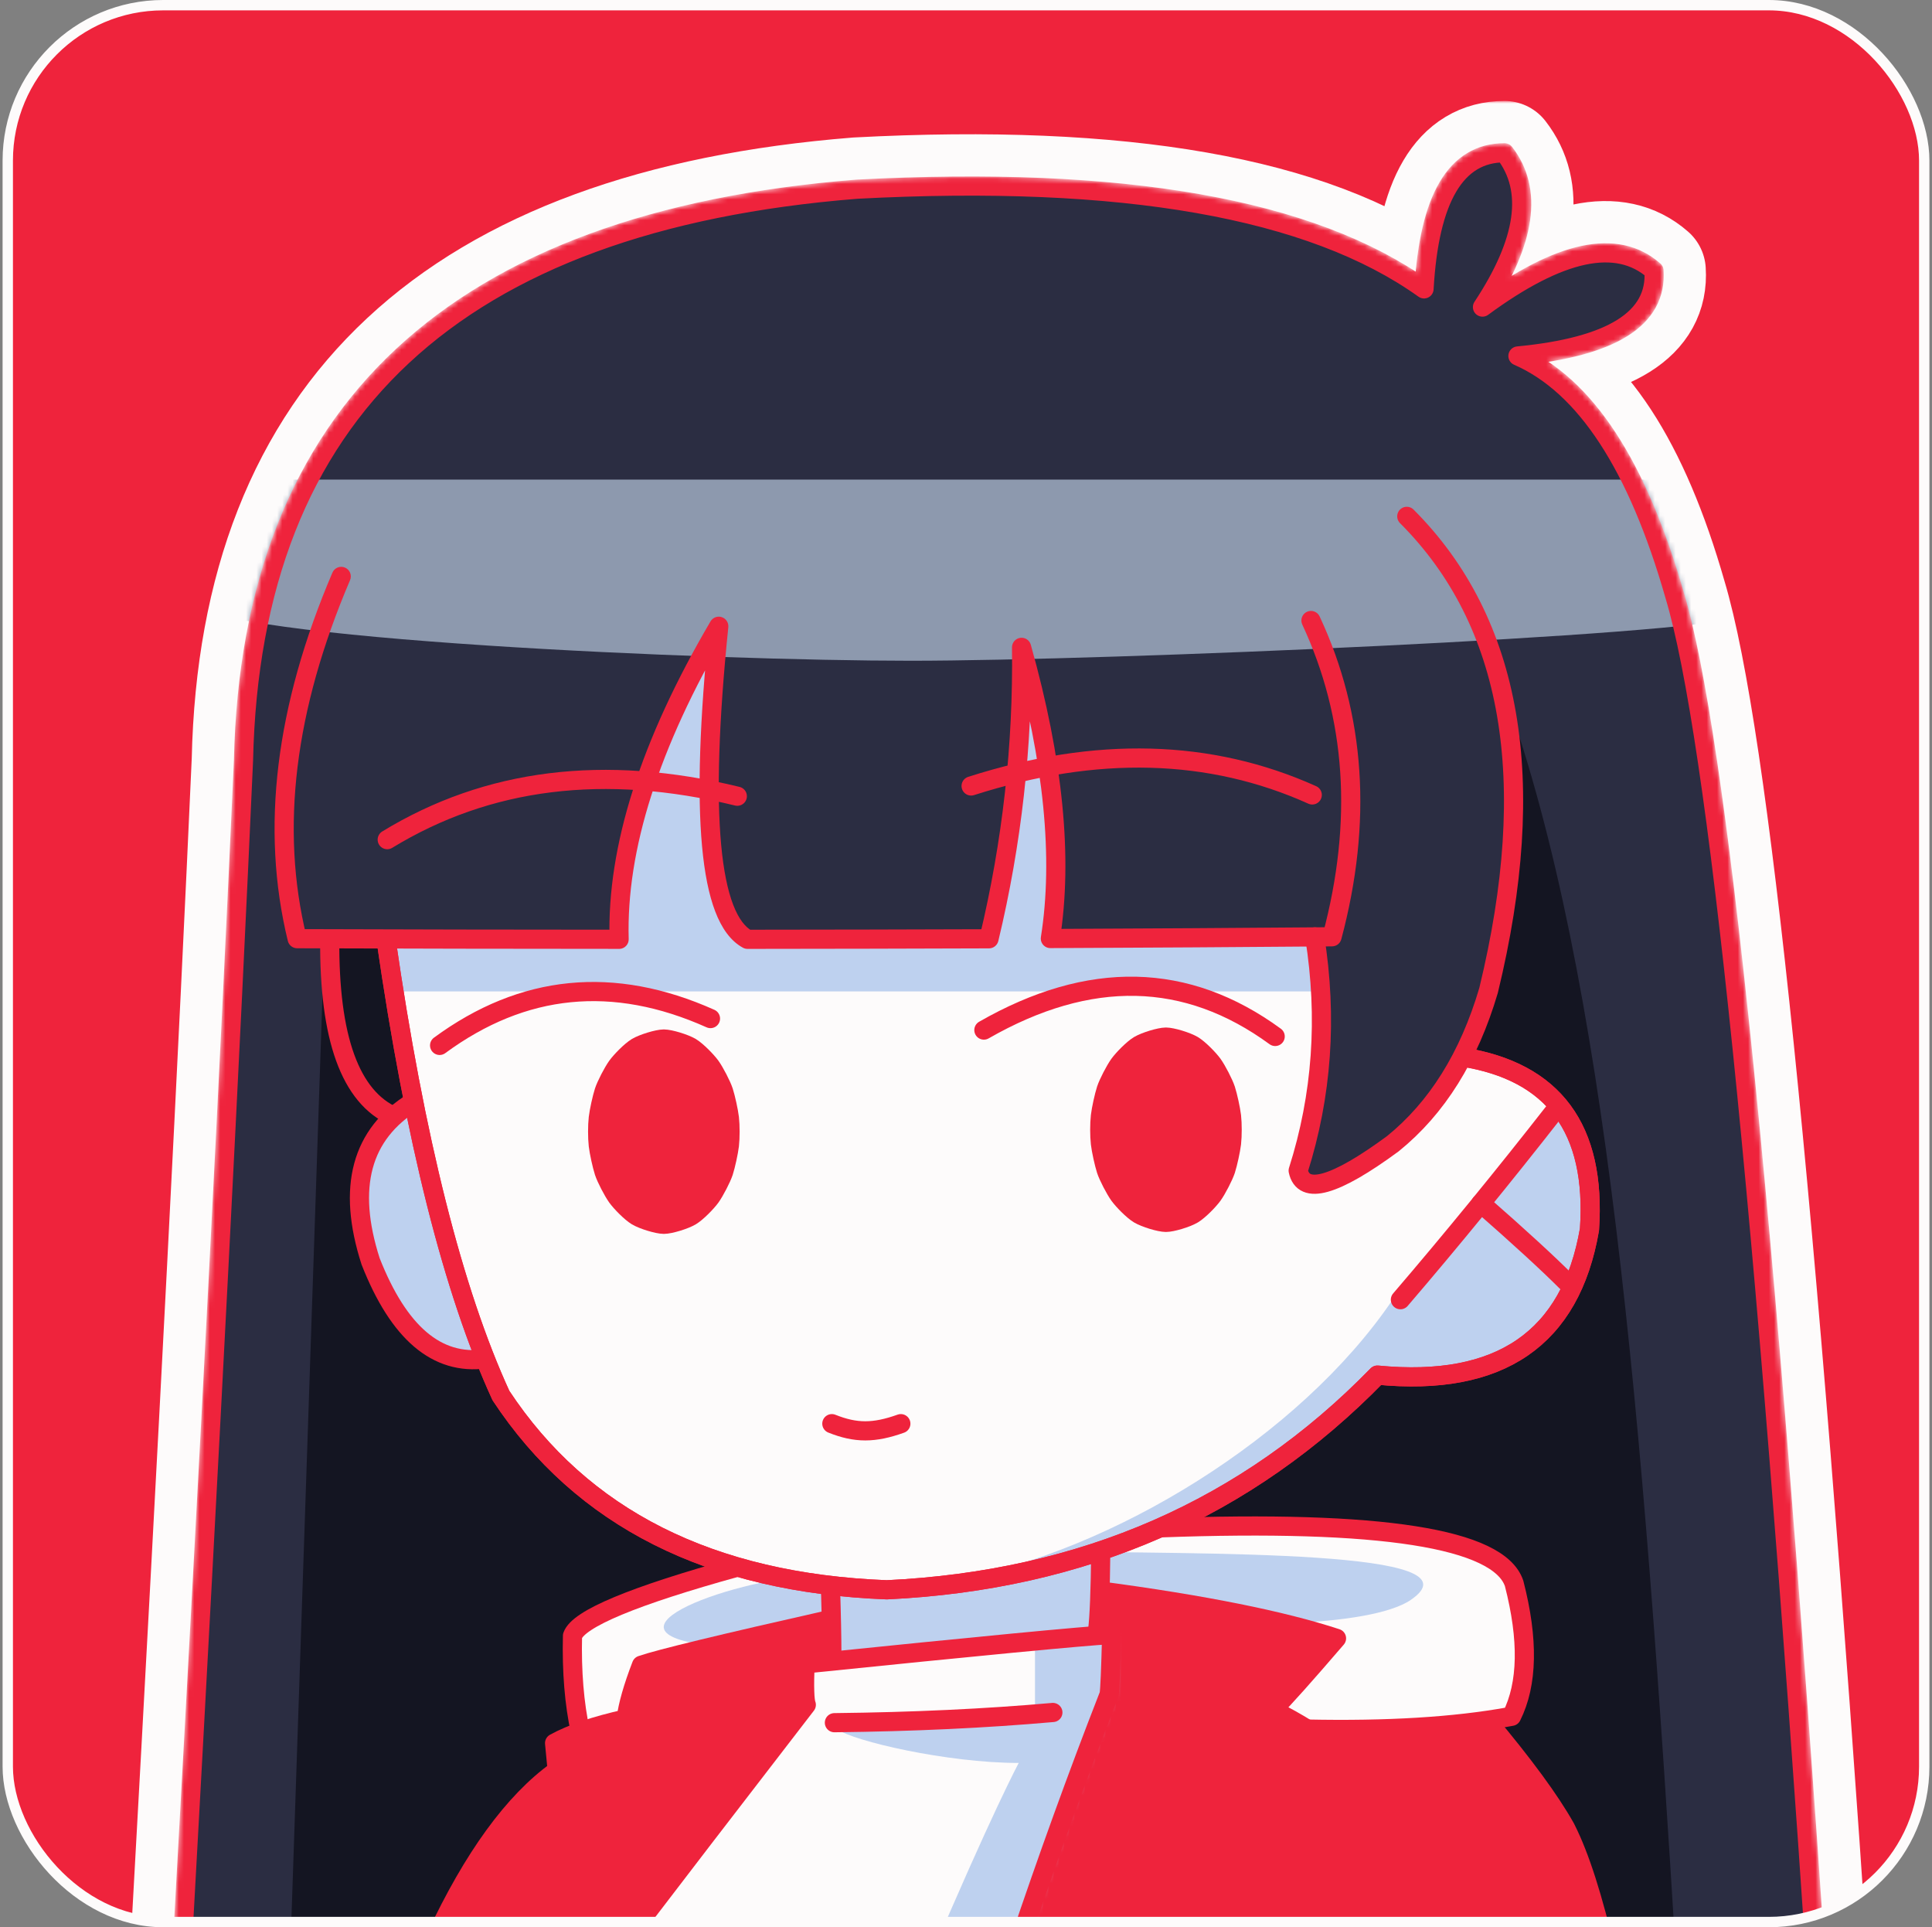 <svg width="373" height="372" viewBox="0 0 373 372" fill="none" xmlns="http://www.w3.org/2000/svg">
<rect x="0" y="0" width="373" height="372" fill="#808080" stroke="none"/>
<g clip-path="url(#clip0_656_9491)">
<rect x="1.5" y="1" width="370" height="370" rx="30" fill="#EF233C"/>
<mask id="path-2-outside-1_656_9491" maskUnits="userSpaceOnUse" x="24.355" y="19.49" width="337" height="374" fill="black">
<rect fill="white" x="24.355" y="19.49" width="337" height="374"/>
<path d="M350.902 383.395C340.707 231.695 331.519 142.217 323.337 114.96C316.144 89.8 306.052 74.383 293.06 68.71C311.19 66.983 319.947 61.495 319.33 52.245C312.177 45.955 301.138 48.298 286.215 59.275C294.602 46.572 296.02 36.643 290.47 29.49C281.097 29.49 275.917 38.247 274.93 55.76C253.223 40.22 216.717 33.807 165.41 36.52C87.957 42.687 48.49 79.44 47.01 146.78C44.543 202.033 40.658 277.39 35.355 372.85"/>
</mask>
<path d="M350.902 383.395C340.707 231.695 331.519 142.217 323.337 114.96C316.144 89.8 306.052 74.383 293.06 68.71C311.19 66.983 319.947 61.495 319.33 52.245C312.177 45.955 301.138 48.298 286.215 59.275C294.602 46.572 296.02 36.643 290.47 29.49C281.097 29.49 275.917 38.247 274.93 55.76C253.223 40.22 216.717 33.807 165.41 36.52C87.957 42.687 48.49 79.44 47.01 146.78C44.543 202.033 40.658 277.39 35.355 372.85" stroke="#FDFBFB" stroke-width="20" stroke-linecap="round" stroke-linejoin="round" mask="url(#path-2-outside-1_656_9491)"/>
<mask id="mask0_656_9491" style="mask-type:alpha" maskUnits="userSpaceOnUse" x="33" y="27" width="320" height="359">
<path d="M350.902 383.395C340.707 231.695 331.519 142.217 323.337 114.96C316.144 89.8 306.052 74.383 293.06 68.71C311.19 66.983 319.947 61.495 319.33 52.245C312.177 45.955 301.138 48.298 286.215 59.275C294.602 46.572 296.02 36.643 290.47 29.49C281.097 29.49 275.917 38.247 274.93 55.76C253.223 40.22 216.717 33.807 165.41 36.52C87.957 42.687 48.49 79.44 47.01 146.78C44.543 202.033 40.658 277.39 35.355 372.85" fill="#2B2D42" stroke="#EF233C" stroke-width="3.7" stroke-linecap="round" stroke-linejoin="round"/>
</mask>
<g mask="url(#mask0_656_9491)">
<path d="M350.902 383.395C340.707 231.695 331.519 142.217 323.337 114.96C316.144 89.8 306.052 74.383 293.06 68.71C311.19 66.983 319.947 61.495 319.33 52.245C312.177 45.955 301.138 48.298 286.215 59.275C294.602 46.572 296.02 36.643 290.47 29.49C281.097 29.49 275.917 38.247 274.93 55.76C253.223 40.22 216.717 33.807 165.41 36.52C87.957 42.687 48.49 79.44 47.01 146.78C44.543 202.033 40.658 277.39 35.355 372.85" fill="#2B2D42"/>
<path d="M63.105 166.945L55.705 386.91L323.77 380.99C317.11 271.1 310.08 188.96 290.655 134.2C280.499 105.571 130.26 150.048 63.105 166.945Z" fill="#141522"/>
<path d="M76.062 215.496C67.629 211.784 63.496 200.355 63.664 181.209L84.935 170.275L92.89 206.905L76.062 215.496Z" stroke="#EF233C" stroke-width="3.7" stroke-linecap="round" stroke-linejoin="round"/>
<path d="M79.855 212.658C69.717 218.894 66.949 229.165 71.552 243.472C76.979 257.285 84.359 263.559 93.693 262.294" fill="#BED1EF"/>
<path d="M79.855 212.658C69.717 218.894 66.949 229.165 71.552 243.472C76.979 257.285 84.359 263.559 93.693 262.294" stroke="#EF233C" stroke-width="3.7" stroke-linecap="round" stroke-linejoin="round"/>
<path d="M107.575 341.748C99.184 347.764 91.369 358.501 84.132 373.96L139.325 408.74L155.05 351.575L107.575 341.748Z" fill="#EF233C" stroke="#EF233C" stroke-width="3.7" stroke-linecap="round" stroke-linejoin="round"/>
<path d="M287.007 332.076C294.167 340.593 299.228 347.484 302.188 352.748L302.373 353.11C305.005 358.342 307.574 366.361 310.08 377.168V408L189.645 403.19L235.155 319.94L287.007 332.076Z" fill="#EF233C"/>
<path d="M302.188 352.748C299.228 347.484 294.167 340.593 287.007 332.076L235.155 319.94L189.645 403.19L310.08 408V377.168C307.574 366.361 305.005 358.342 302.373 353.11M302.188 352.748C302.188 352.748 302.25 352.869 302.373 353.11M302.188 352.748L302.373 353.11" stroke="#EF233C" stroke-width="3.7" stroke-linecap="round" stroke-linejoin="round"/>
<path d="M142.403 302.476C122.303 308.033 111.677 312.457 110.528 315.748C110.363 322.655 110.87 328.83 112.049 334.274L189.09 325.675L183.725 299.405L142.403 302.476Z" fill="#FDFBFB"/>
<path d="M142.655 318.09C111.575 316.425 137.29 305.88 156.16 304.03L172.07 298.665L178.915 312.17C172.193 315.253 159.906 319.014 142.655 318.09Z" fill="#BED1EF"/>
<path d="M142.403 302.476C122.303 308.033 111.677 312.457 110.528 315.748C110.363 322.655 110.87 328.83 112.049 334.274L189.09 325.675L183.725 299.405L142.403 302.476Z" stroke="#EF233C" stroke-width="3.7" stroke-linecap="round" stroke-linejoin="round"/>
<path d="M223.914 294.913C266.558 293.344 289.36 296.917 292.32 305.632C295.115 316.485 294.951 325.037 291.828 331.288L291.351 331.373C280.825 333.28 267.823 334.073 252.345 333.752L193.715 338.255L186.5 298.665L223.914 294.913Z" fill="#FDFBFB"/>
<path d="M272.34 308.84C286.77 299.035 233.613 300.022 199.82 299.405L194.085 308.84L223.87 311.985C234.908 314.267 264.383 314.247 272.34 308.84Z" fill="#BED1EF"/>
<path d="M291.828 331.288C294.951 325.037 295.115 316.485 292.32 305.632C289.36 296.917 266.558 293.344 223.914 294.913L186.5 298.665L193.715 338.255L252.345 333.752C267.823 334.073 280.825 333.28 291.351 331.373M291.828 331.288C291.828 331.288 291.669 331.316 291.351 331.373M291.828 331.288L291.351 331.373" stroke="#EF233C" stroke-width="3.7" stroke-linecap="round" stroke-linejoin="round"/>
<path d="M160.508 312.544C139.356 317.309 127.136 320.268 123.848 321.42C122.203 325.695 121.216 329.148 120.888 331.78C114.968 333.095 110.363 334.657 107.072 336.468C108.883 355.871 110.528 369.519 112.008 377.412L120.888 385.43L174.475 332.89L160.508 312.544Z" fill="#EF233C" stroke="#EF233C" stroke-width="3.7" stroke-linecap="round" stroke-linejoin="round"/>
<path d="M212.37 307.09C232.289 309.737 247.509 312.787 258.032 316.24C251.949 323.312 247.839 327.916 245.7 330.052C250.633 332.519 254.827 335.151 258.28 337.948C244.467 352.254 229.667 365.821 213.88 378.648L168.185 397.27L212.37 307.09Z" fill="#EF233C" stroke="#EF233C" stroke-width="3.7" stroke-linecap="round" stroke-linejoin="round"/>
<path d="M160.326 306.024C160.509 311.683 160.6 316.157 160.6 319.448L165.595 330.3L202.41 326.97L211.908 314.76C212.236 312.128 212.439 306.987 212.518 299.338L199.82 291.45L169.48 292.93L160.326 306.024Z" fill="#BED1EF"/>
<path d="M160.326 306.024L158.81 304.964C158.581 305.292 158.464 305.685 158.477 306.084L160.326 306.024ZM160.6 319.448H158.75C158.75 319.715 158.808 319.979 158.919 320.221L160.6 319.448ZM212.518 299.338L214.368 299.357C214.375 298.711 214.044 298.108 213.495 297.767L212.518 299.338ZM211.908 314.76L213.368 315.896C213.573 315.633 213.702 315.319 213.744 314.989L211.908 314.76ZM165.595 330.3L163.914 331.073C164.242 331.785 164.982 332.213 165.762 332.142L165.595 330.3ZM202.41 326.97L202.577 328.812C203.087 328.766 203.556 328.51 203.87 328.106L202.41 326.97ZM199.82 291.45L200.796 289.878C200.477 289.68 200.105 289.584 199.73 289.602L199.82 291.45ZM169.48 292.93L169.39 291.082C168.818 291.11 168.292 291.401 167.964 291.87L169.48 292.93ZM158.477 306.084C158.659 311.734 158.75 316.186 158.75 319.448H162.45C162.45 316.128 162.358 311.631 162.175 305.965L158.477 306.084ZM210.668 299.319C210.589 306.983 210.385 312.02 210.072 314.531L213.744 314.989C214.087 312.236 214.289 306.992 214.368 299.357L210.668 299.319ZM158.919 320.221L163.914 331.073L167.275 329.526L162.28 318.674L158.919 320.221ZM165.762 332.142L202.577 328.812L202.243 325.127L165.428 328.457L165.762 332.142ZM203.87 328.106L213.368 315.896L210.448 313.624L200.95 325.834L203.87 328.106ZM213.495 297.767L200.796 289.878L198.844 293.021L211.542 300.91L213.495 297.767ZM199.73 289.602L169.39 291.082L169.57 294.778L199.91 293.298L199.73 289.602ZM167.964 291.87L158.81 304.964L161.842 307.084L170.996 293.99L167.964 291.87Z" fill="#EF233C"/>
<path d="M74.516 181.242C80.105 219.934 87.504 249.311 96.712 269.372C112.336 293.052 137.168 305.551 171.208 306.868C209.195 305.057 240.768 291.244 265.928 265.428C289.608 267.729 303.256 258.356 306.872 237.308C308.189 217.903 299.998 206.808 282.297 204.023" fill="#FDFBFB"/>
<path d="M74.516 181.242C80.105 219.934 87.504 249.311 96.712 269.372C112.336 293.052 137.168 305.551 171.208 306.868C209.195 305.057 240.768 291.244 265.928 265.428C289.608 267.729 303.256 258.356 306.872 237.308C308.189 217.903 299.998 206.808 282.297 204.023L265.928 108.3L113.61 105.71L74.516 181.242Z" fill="#FDFBFB"/>
<mask id="mask1_656_9491" style="mask-type:alpha" maskUnits="userSpaceOnUse" x="74" y="105" width="234" height="202">
<path d="M74.516 181.242C80.105 219.934 87.504 249.311 96.712 269.372C112.336 293.052 137.168 305.551 171.208 306.868C209.195 305.057 240.768 291.244 265.928 265.428C289.608 267.729 303.256 258.356 306.872 237.308C308.189 217.903 299.998 206.808 282.297 204.023" fill="#FDFBFB"/>
<path d="M74.516 181.242C80.105 219.934 87.504 249.311 96.712 269.372C112.336 293.052 137.168 305.551 171.208 306.868C209.195 305.057 240.768 291.244 265.928 265.428C289.608 267.729 303.256 258.356 306.872 237.308C308.189 217.903 299.998 206.808 282.297 204.023L265.928 108.3L113.61 105.71L74.516 181.242Z" fill="#FDFBFB"/>
</mask>
<g mask="url(#mask1_656_9491)">
<path d="M268.825 250.935C250.88 277.39 214.805 299.405 184.465 304.955L223.315 315.13L327.47 265.735L311.19 203.575C302.125 211.407 268.825 250.935 268.825 250.935Z" fill="#BED1EF"/>
<path d="M309.34 191.365H63.29V95.72L298.795 99.605L309.34 191.365Z" fill="#BED1EF"/>
</g>
<path d="M74.516 181.242C80.105 219.934 87.504 249.311 96.712 269.372C112.336 293.052 137.168 305.551 171.208 306.868C209.195 305.057 240.768 291.244 265.928 265.428C289.608 267.729 303.256 258.356 306.872 237.308C308.189 217.903 299.998 206.808 282.297 204.023" stroke="#EF233C" stroke-width="3.7" stroke-linecap="round" stroke-linejoin="round"/>
<path d="M74.516 181.242C80.105 219.934 87.504 249.311 96.712 269.372C112.336 293.052 137.168 305.551 171.208 306.868C209.195 305.057 240.768 291.244 265.928 265.428C289.608 267.729 303.256 258.356 306.872 237.308C308.189 217.903 299.998 206.808 282.297 204.023L265.928 108.3L113.61 105.71L74.516 181.242Z" stroke="#EF233C" stroke-width="3.7" stroke-linecap="round" stroke-linejoin="round"/>
<path d="M65.88 111.26C55.027 136.667 52.19 159.977 57.37 181.19C78.739 181.262 99.459 181.3 119.53 181.305C119.037 163.71 125.45 143.573 138.77 120.88C135.07 157.14 136.92 177.283 144.32 181.308C158.484 181.299 177.467 181.258 190.94 181.208C195.38 162.696 197.477 143.943 197.23 124.95C203.396 146.902 205.249 165.637 202.788 181.157C220.411 181.083 237.425 180.98 253.829 180.847C256.303 196.451 255.237 211.489 250.632 225.96C251.619 230.728 257.704 229.001 268.888 220.78C277.437 213.873 283.604 204.007 287.388 191.18C297.255 150.561 291.992 120.057 271.6 99.668L146.91 71.3L65.88 111.26Z" fill="#2B2D42"/>
<path d="M169.11 92.575C143.504 92.575 53.67 92.575 42.2 92.575C34.333 92.575 30.564 108.186 36.28 116.07C41.645 123.47 137.66 127.54 175.77 127.54C213.88 127.54 325.805 122.73 336.165 119.03C340.605 112 336.758 92.575 327.84 92.575C315.075 92.575 197.045 92.575 169.11 92.575Z" fill="#8D99AE"/>
<path d="M67.581 111.987C67.983 111.047 67.546 109.96 66.607 109.559C65.667 109.157 64.58 109.594 64.179 110.533L67.581 111.987ZM57.37 181.19L55.573 181.629C55.775 182.455 56.513 183.037 57.364 183.04L57.37 181.19ZM119.529 183.155C120.551 183.155 121.38 182.327 121.38 181.305C121.38 180.283 120.552 179.455 119.53 179.455L119.529 183.155ZM202.78 179.307C201.758 179.311 200.933 180.143 200.937 181.164C200.942 182.186 201.773 183.011 202.795 183.007L202.78 179.307ZM257.17 180.82L257.185 182.67C258.018 182.663 258.743 182.101 258.957 181.297L257.17 180.82ZM254.776 118.988C254.344 118.062 253.243 117.661 252.318 118.094C251.392 118.526 250.991 119.626 251.423 120.552L254.776 118.988ZM144.32 181.308L143.436 182.934C143.708 183.081 144.012 183.159 144.321 183.158L144.32 181.308ZM190.94 181.209L190.947 183.058C191.8 183.055 192.54 182.469 192.739 181.64L190.94 181.209ZM117.681 181.364C117.709 182.385 118.56 183.19 119.582 183.161C120.603 183.133 121.408 182.282 121.379 181.26L117.681 181.364ZM138.77 120.88L140.61 121.068C140.699 120.202 140.172 119.392 139.345 119.122C138.518 118.851 137.615 119.193 137.174 119.944L138.77 120.88ZM197.23 124.95L199.011 124.45C198.76 123.556 197.885 122.986 196.966 123.119C196.046 123.252 195.368 124.045 195.38 124.974L197.23 124.95ZM200.96 180.871C200.8 181.88 201.488 182.828 202.498 182.988C203.507 183.148 204.454 182.459 204.614 181.45L200.96 180.871ZM64.179 110.533C53.21 136.209 50.275 159.934 55.573 181.629L59.167 180.751C54.105 160.019 56.843 137.124 67.581 111.987L64.179 110.533ZM57.364 183.04C78.734 183.112 99.456 183.15 119.529 183.155L119.53 179.455C99.461 179.45 78.743 179.412 57.376 179.34L57.364 183.04ZM202.795 183.007C221.621 182.928 239.751 182.816 257.185 182.67L257.154 178.97C239.725 179.116 221.6 179.228 202.78 179.307L202.795 183.007ZM258.957 181.297C264.974 158.733 263.616 137.931 254.776 118.988L251.423 120.552C259.85 138.609 261.205 158.507 255.382 180.343L258.957 181.297ZM144.321 183.158C158.487 183.149 177.472 183.108 190.947 183.058L190.933 179.359C177.462 179.408 158.48 179.449 144.319 179.458L144.321 183.158ZM121.379 181.26C120.899 164.144 127.14 144.349 140.365 121.816L137.174 119.944C123.76 142.798 117.174 163.291 117.681 181.364L121.379 181.26ZM136.929 120.692C135.075 138.863 134.599 153.102 135.54 163.351C136.011 168.472 136.842 172.687 138.083 175.929C139.316 179.15 141.038 181.629 143.436 182.934L145.204 179.683C143.902 178.975 142.618 177.427 141.538 174.606C140.467 171.806 139.679 167.963 139.225 163.013C138.316 153.119 138.765 139.157 140.61 121.068L136.929 120.692ZM192.739 181.64C197.215 162.979 199.328 144.073 199.08 124.926L195.38 124.974C195.625 143.814 193.545 162.414 189.141 180.777L192.739 181.64ZM195.449 125.45C201.573 147.254 203.366 165.705 200.96 180.871L204.614 181.45C207.133 165.575 205.22 146.553 199.011 124.45L195.449 125.45Z" fill="#EF233C"/>
<path d="M253.829 180.846C256.303 196.45 255.237 211.488 250.632 225.96C251.619 230.728 257.704 229.001 268.888 220.78C277.437 213.873 283.604 204.007 287.388 191.18C297.255 150.561 291.992 120.057 271.6 99.668" stroke="#EF233C" stroke-width="3.7" stroke-linecap="round" stroke-linejoin="round"/>
<path d="M122.12 372.728C129.52 363.024 140.703 348.471 155.668 329.068C155.337 328.244 155.255 325.612 155.42 321.172C189.132 317.719 208.865 315.828 214.62 315.5C214.455 322.241 214.291 326.105 214.128 327.092C214.128 327.092 214.059 327.268 213.921 327.621C208.003 342.796 202.234 358.736 196.612 375.44" fill="#FDFBFB"/>
<mask id="mask2_656_9491" style="mask-type:alpha" maskUnits="userSpaceOnUse" x="121" y="314" width="95" height="63">
<path d="M122.12 372.728C129.52 363.024 140.703 348.471 155.668 329.068C155.337 328.244 155.255 325.612 155.42 321.172C189.132 317.719 208.865 315.828 214.62 315.5C214.455 322.241 214.291 326.105 214.128 327.092C214.128 327.092 214.059 327.268 213.921 327.621C208.003 342.796 202.234 358.736 196.612 375.44" fill="#FDFBFB" stroke="#EF233C" stroke-width="2" stroke-linecap="round" stroke-linejoin="round"/>
</mask>
<g mask="url(#mask2_656_9491)">
<path d="M199.82 331.04V317.165L231.27 313.465L226.275 381.175L178.915 379.51C191.495 349.91 196.675 340.29 196.675 340.29C182.8 340.29 164.67 336.035 161.71 333.815L199.82 331.04Z" fill="#BED1EF"/>
</g>
<path d="M122.12 372.728C129.52 363.024 140.703 348.471 155.668 329.068C155.337 328.244 155.255 325.612 155.42 321.172C189.132 317.719 208.865 315.828 214.62 315.5C214.455 322.241 214.291 326.105 214.128 327.092C214.128 327.092 214.059 327.268 213.921 327.621C208.003 342.796 202.234 358.736 196.612 375.44" stroke="#EF233C" stroke-width="3.7" stroke-linecap="round" stroke-linejoin="round"/>
<path d="M84.872 201.788C100.989 189.948 118.421 188.221 137.168 196.608" stroke="#EF233C" stroke-width="3.7" stroke-linecap="round" stroke-linejoin="round"/>
<path d="M189.952 198.828C210.344 187.151 229.091 187.561 246.192 200.06" stroke="#EF233C" stroke-width="3.7" stroke-linecap="round" stroke-linejoin="round"/>
<path d="M128.162 200.552C129.357 200.563 132.154 201.411 133.386 202.139C134.552 202.846 136.439 204.774 137.205 205.832C138.004 206.957 139.284 209.421 139.699 210.672C140.109 211.948 140.661 214.479 140.82 215.804C140.986 217.295 140.986 219.581 140.82 221.069C140.661 222.393 140.109 224.924 139.699 226.204C139.284 227.451 138.004 229.915 137.205 231.04C136.439 232.098 134.552 234.03 133.386 234.733C132.154 235.462 129.357 236.313 128.162 236.32C126.971 236.313 124.173 235.462 122.941 234.733C121.772 234.03 119.889 232.098 119.123 231.04C118.324 229.915 117.04 227.451 116.629 226.204C116.218 224.924 115.663 222.393 115.508 221.069C115.342 219.581 115.342 217.295 115.508 215.804C115.663 214.479 116.218 211.948 116.629 210.672C117.04 209.421 118.324 206.957 119.123 205.832C119.889 204.774 121.772 202.846 122.941 202.139C124.173 201.411 126.971 200.563 128.162 200.552Z" fill="#EF233C" stroke="#EF233C" stroke-width="3.7" stroke-linecap="round" stroke-linejoin="round"/>
<path d="M225.102 200.182C226.297 200.193 229.094 201.041 230.326 201.769C231.492 202.476 233.379 204.404 234.145 205.462C234.944 206.587 236.224 209.051 236.639 210.302C237.049 211.578 237.601 214.109 237.76 215.434C237.926 216.925 237.926 219.211 237.76 220.699C237.601 222.023 237.049 224.554 236.639 225.834C236.224 227.081 234.944 229.545 234.145 230.67C233.379 231.728 231.492 233.66 230.326 234.363C229.094 235.092 226.297 235.943 225.102 235.95C223.911 235.943 221.113 235.092 219.881 234.363C218.712 233.66 216.829 231.728 216.063 230.67C215.264 229.545 213.98 227.081 213.569 225.834C213.158 224.554 212.603 222.023 212.448 220.699C212.281 219.211 212.281 216.925 212.448 215.434C212.603 214.109 213.158 211.578 213.569 210.302C213.98 209.051 215.264 206.587 216.063 205.462C216.829 204.404 218.712 202.476 219.881 201.769C221.113 201.041 223.911 200.193 225.102 200.182Z" fill="#EF233C" stroke="#EF233C" stroke-width="3.7" stroke-linecap="round" stroke-linejoin="round"/>
<path d="M300.212 214.368C290.183 227.194 280.235 239.363 270.368 250.872" stroke="#EF233C" stroke-width="3.7" stroke-linecap="round" stroke-linejoin="round"/>
<path d="M285.915 232.272C293.31 238.752 298.816 243.801 302.432 247.42" stroke="#EF233C" stroke-width="3.7" stroke-linecap="round" stroke-linejoin="round"/>
<path d="M160.6 274.8C165.225 276.65 168.74 276.65 173.92 274.8" stroke="#EF233C" stroke-width="3.7" stroke-linecap="round" stroke-linejoin="round"/>
<path d="M74.76 162.072C94.165 150.232 116.695 147.437 142.348 153.688" stroke="#EF233C" stroke-width="3.7" stroke-linecap="round" stroke-linejoin="round"/>
<path d="M187.488 151.712C211.661 143.984 233.614 144.56 253.348 153.44" stroke="#EF233C" stroke-width="3.7" stroke-linecap="round" stroke-linejoin="round"/>
<path d="M161.092 332.52C176.223 332.355 190.283 331.697 203.272 330.548" stroke="#EF233C" stroke-width="3.7" stroke-linecap="round" stroke-linejoin="round"/>
<path d="M350.902 383.395C340.707 231.695 331.519 142.217 323.337 114.96C316.144 89.8 306.052 74.383 293.06 68.71C311.19 66.983 319.947 61.495 319.33 52.245C312.177 45.955 301.138 48.298 286.215 59.275C294.602 46.572 296.02 36.643 290.47 29.49C281.097 29.49 275.917 38.247 274.93 55.76C253.223 40.22 216.717 33.807 165.41 36.52C87.957 42.687 48.49 79.44 47.01 146.78C44.543 202.033 40.658 277.39 35.355 372.85" stroke="#EF233C" stroke-width="3.7" stroke-linecap="round" stroke-linejoin="round"/>
</g>
</g>
<rect x="1.5" y="1" width="370" height="370" rx="30" stroke="#FDFBFB" stroke-width="2"/>
<defs>
<clipPath id="clip0_656_9491">
<rect x="1.5" y="1" width="370" height="370" rx="30" fill="white"/>
</clipPath>
</defs>
</svg>

